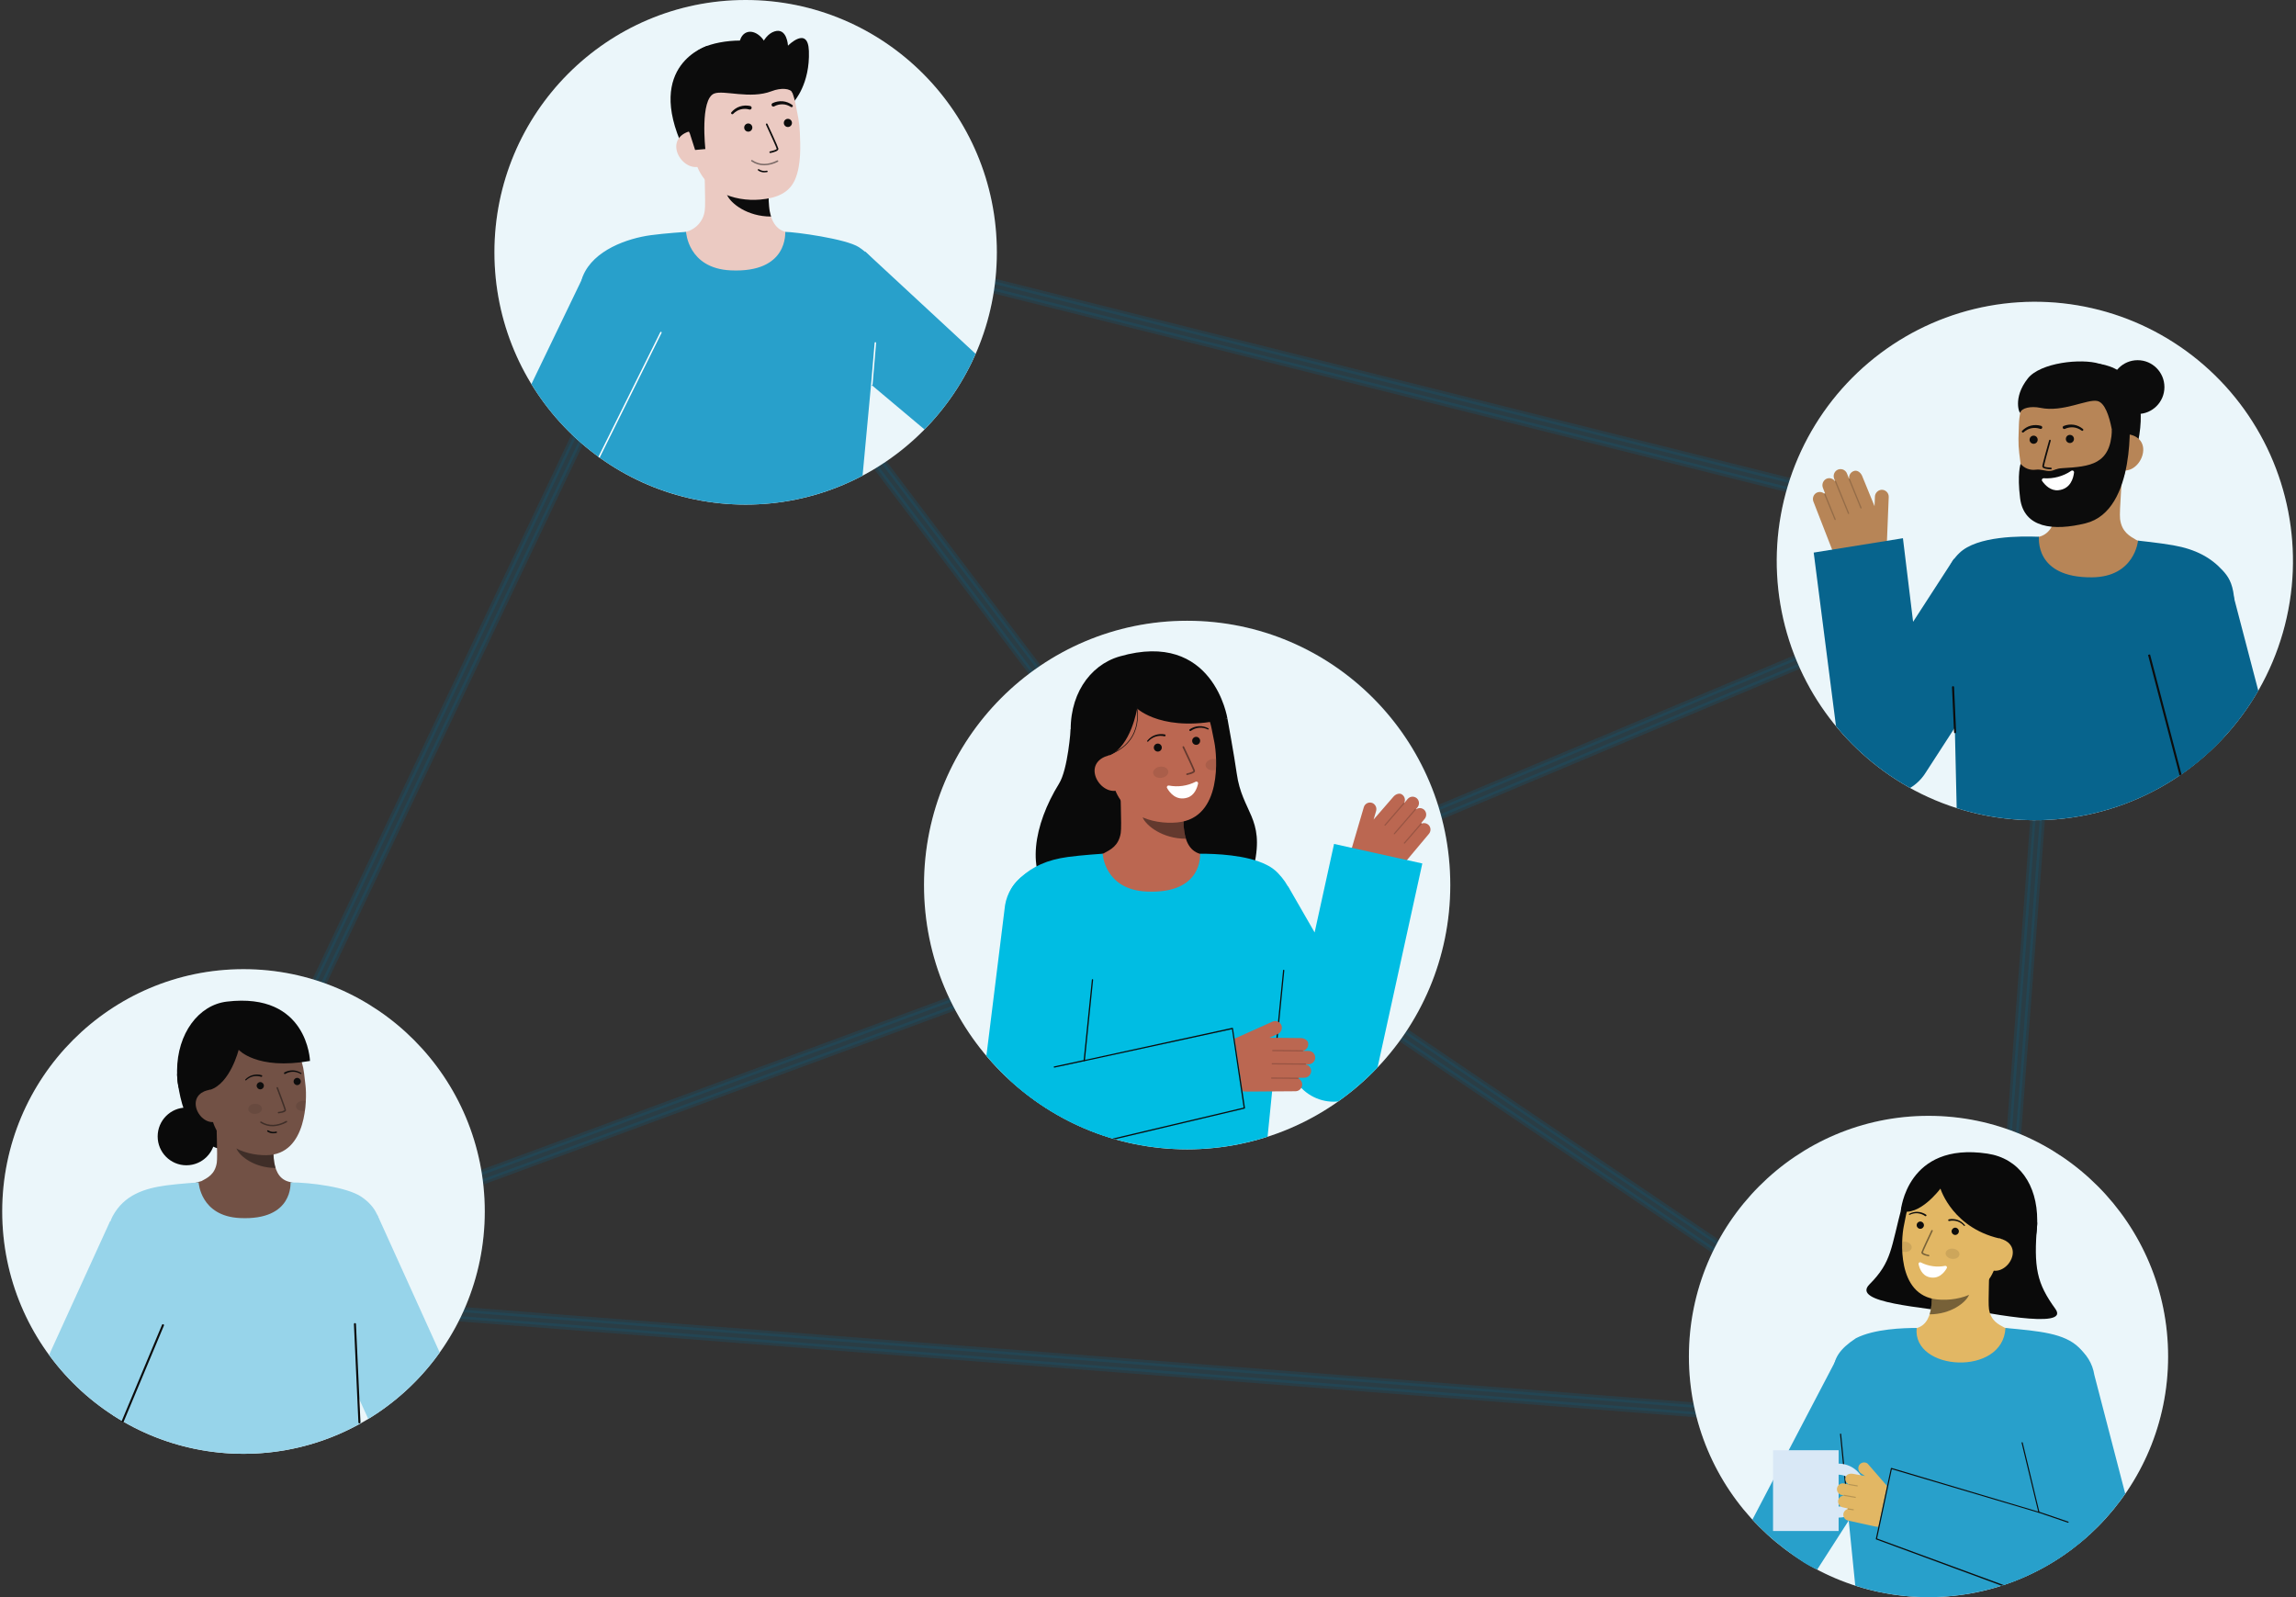 <svg width="437" height="304" viewBox="0 0 437 304" fill="none" xmlns="http://www.w3.org/2000/svg">
<rect x="0" y="0" width="437" height="304" fill="#333333" stroke="none"/>
<g clip-path="url(#clip0_433_3245)">
<path opacity="0.2" d="M132.954 41.271L388.851 105.381L231.373 171.557L132.954 41.271ZM375.696 271.575L36.847 245.304L230.96 173.644L375.696 271.575ZM34.457 244.283L130.892 41.502L229.645 172.227L34.457 244.283ZM130.625 38.848L130.228 38.747L130.051 39.118L31.662 246.011L31.349 246.668L32.075 246.725L378.918 273.617L379.309 273.647L379.808 273.686L379.846 273.187L392.555 105.236L392.58 104.906L392.612 104.485L392.203 104.383L130.935 38.927L130.934 38.926L130.625 38.848ZM390.667 106.554L378.215 271.126L232.945 172.832L390.667 106.554Z" fill="#07648D" stroke="#07648D"/>
<path d="M436.386 108.696C436.072 116.661 433.843 124.431 429.89 131.342C425.936 138.254 420.375 144.101 413.683 148.385C406.99 152.668 399.364 155.26 391.457 155.94C383.549 156.62 375.596 155.366 368.276 152.287C364.843 150.842 361.587 149.004 358.572 146.811C352.81 142.633 348.014 137.254 344.512 131.042V131.037C340.779 124.393 338.63 116.97 338.234 109.351C337.839 101.732 339.208 94.125 342.234 87.127C345.259 80.129 349.859 73.931 355.672 69.021C361.485 64.11 368.352 60.62 375.735 58.824C383.117 57.029 390.814 56.978 398.219 58.674C405.625 60.371 412.538 63.769 418.415 68.602C424.293 73.434 428.974 79.57 432.092 86.527C435.21 93.484 436.68 101.072 436.385 108.695L436.386 108.696Z" fill="white"/>
<path opacity="0.09" d="M436.386 108.696C436.072 116.661 433.843 124.431 429.89 131.342C425.936 138.254 420.375 144.101 413.683 148.385C406.99 152.668 399.364 155.26 391.457 155.94C383.549 156.62 375.596 155.366 368.276 152.287C364.843 150.842 361.587 149.004 358.572 146.811C352.81 142.633 348.014 137.254 344.512 131.042V131.037C340.779 124.393 338.63 116.97 338.234 109.351C337.839 101.732 339.208 94.125 342.234 87.127C345.259 80.129 349.859 73.931 355.672 69.021C361.485 64.11 368.352 60.62 375.735 58.824C383.117 57.029 390.814 56.978 398.219 58.674C405.625 60.371 412.538 63.769 418.415 68.602C424.293 73.434 428.974 79.57 432.092 86.527C435.21 93.484 436.68 101.072 436.385 108.695L436.386 108.696Z" fill="#28A0CB"/>
<path d="M398.911 69.205C398.911 69.205 410.656 69.349 406.607 85.606L405.504 85.66L403.265 85.77" fill="#0C0C0C"/>
<path d="M385.797 102.663C385.851 102.658 386.068 112.798 397.803 112.372C405.927 112.078 409.149 103.559 409.335 103.566C408.469 103.345 407.008 103.016 406.629 102.794C405.38 102.056 403.829 101.278 403.514 98.774C403.332 97.331 404.018 90.01 403.95 88.555L391.408 90.858C391.463 93.929 392.405 101.079 388.094 102.171C387.377 102.351 386.605 102.513 385.797 102.663Z" fill="#B78557"/>
<path d="M390.904 99.373C391.123 98.75 391.274 98.105 391.353 97.449C391.548 95.953 391.579 94.44 391.446 92.937C393.986 92.693 396.408 91.738 398.435 90.181C398.633 91.044 399.758 94.838 399.373 95.638C398.65 97.151 395.431 99.549 390.904 99.373Z" fill="#0C0C0C"/>
<path d="M393.751 97.581C398.667 97.228 404.598 94.221 404.804 87.529L404.991 81.493C405.197 74.802 401.863 69.269 395.593 69.075C389.321 68.878 384.466 74.158 384.26 80.848L384.178 83.521C384.166 84.44 384.216 85.358 384.327 86.269C384.606 88.68 385.038 92.346 386.619 94.849C388.11 97.212 390.61 97.806 393.751 97.581Z" fill="#B78557"/>
<path d="M404.352 89.557C406.258 89.616 407.866 87.616 407.925 85.702C407.985 83.788 406.472 82.684 404.566 82.624L403.544 83.876L402.713 89.506L404.352 89.557Z" fill="#B78557"/>
<path d="M384.583 88.29C384.927 88.7 385.368 89.017 385.866 89.212C386.363 89.407 386.901 89.475 387.431 89.407C388.565 89.264 389.317 89.731 390.263 89.638C391.058 89.559 391.195 89.19 392.551 89.11C397.784 88.799 401.711 88.467 401.966 81.871L405.296 78.9C405.296 78.9 406.784 97.178 396.942 99.608C390.893 101.1 385.221 100.555 384.491 94.849C383.899 90.213 384.583 88.29 384.583 88.29Z" fill="#0C0C0C"/>
<path d="M387.062 84.473C387.489 84.473 387.835 84.125 387.835 83.697C387.835 83.268 387.489 82.92 387.062 82.92C386.636 82.92 386.29 83.268 386.29 83.697C386.29 84.125 386.636 84.473 387.062 84.473Z" fill="#0C0C0C"/>
<path d="M393.967 84.328C394.394 84.328 394.74 83.981 394.74 83.552C394.74 83.123 394.394 82.776 393.967 82.776C393.54 82.776 393.194 83.123 393.194 83.552C393.194 83.981 393.54 84.328 393.967 84.328Z" fill="#0C0C0C"/>
<path d="M402.511 86.445C402.511 86.445 402.04 76.964 399.191 76.327C397.294 75.903 392.628 78.531 388.366 77.633C386.502 77.241 384.717 77.673 384.52 78.558C384.442 78.908 382.967 75.802 385.967 72.022C388.355 69.013 396.121 68.167 399.575 69.231C409.142 72.178 404.952 83.049 404.952 83.049L404.464 86.305L402.511 86.445Z" fill="#0C0C0C"/>
<path d="M406.859 78.8C409.675 78.8 411.957 76.508 411.957 73.68C411.957 70.852 409.675 68.559 406.859 68.559C404.043 68.559 401.76 70.852 401.76 73.68C401.76 76.508 404.043 78.8 406.859 78.8Z" fill="#0C0C0C"/>
<path d="M390.356 89.333H390.344C389.73 89.315 388.702 89.217 388.714 88.756C388.725 88.373 389.884 84.275 390.016 83.808C390.027 83.768 390.054 83.734 390.09 83.714C390.126 83.694 390.169 83.689 390.209 83.7C390.249 83.712 390.283 83.739 390.303 83.775C390.323 83.811 390.328 83.854 390.317 83.894C389.802 85.71 389.035 88.504 389.027 88.763C389.084 88.874 389.717 88.999 390.353 89.017C390.394 89.017 390.434 89.033 390.464 89.062C390.493 89.091 390.51 89.131 390.511 89.172C390.511 89.214 390.495 89.254 390.466 89.284C390.437 89.314 390.398 89.331 390.356 89.331V89.333Z" fill="#0C0C0C"/>
<path d="M388.486 81.059C387.852 80.871 387.178 80.857 386.537 81.02C386.221 81.098 385.919 81.223 385.64 81.391C385.364 81.556 385.11 81.756 384.884 81.985C384.844 82.02 384.821 82.07 384.818 82.122C384.815 82.175 384.833 82.227 384.868 82.266C384.903 82.306 384.953 82.33 385.005 82.332C385.058 82.335 385.11 82.317 385.149 82.282L385.161 82.272C385.372 82.081 385.606 81.917 385.857 81.784C386.105 81.653 386.371 81.559 386.647 81.507C387.191 81.4 387.753 81.44 388.277 81.621L388.296 81.629C388.333 81.643 388.373 81.65 388.413 81.649C388.452 81.648 388.491 81.639 388.527 81.623C388.563 81.606 388.596 81.583 388.623 81.554C388.65 81.524 388.671 81.49 388.685 81.453C388.698 81.415 388.704 81.376 388.703 81.336C388.701 81.296 388.691 81.257 388.674 81.221C388.657 81.185 388.633 81.153 388.604 81.126C388.574 81.1 388.54 81.079 388.502 81.066L388.486 81.059Z" fill="#0C0C0C"/>
<path d="M393.04 81.622C393.543 81.39 394.099 81.296 394.651 81.349C394.93 81.374 395.204 81.441 395.464 81.549C395.727 81.656 395.975 81.796 396.204 81.965L396.216 81.974C396.259 82.001 396.31 82.012 396.36 82.003C396.41 81.994 396.455 81.966 396.485 81.925C396.515 81.883 396.528 81.832 396.522 81.782C396.515 81.731 396.49 81.685 396.451 81.653C396.203 81.447 395.931 81.273 395.64 81.136C395.347 80.996 395.034 80.9 394.712 80.853C394.057 80.754 393.388 80.834 392.775 81.084C392.703 81.115 392.646 81.174 392.617 81.247C392.587 81.32 392.588 81.402 392.618 81.474C392.648 81.547 392.705 81.605 392.778 81.636C392.85 81.666 392.931 81.667 393.004 81.638L393.019 81.632L393.04 81.622Z" fill="#0C0C0C"/>
<path d="M424.35 127.983C423.913 131.298 423.486 135.851 423.105 140.56C421.616 142.151 420.024 143.642 418.34 145.022C417.269 145.896 416.164 146.727 415.024 147.514C408.862 151.739 401.824 154.502 394.442 155.593C387.061 156.684 379.529 156.076 372.416 153.814C372.319 149.441 372.187 143.542 372.056 138.138C371.905 131.904 371.753 126.322 371.671 124.488C371.334 117.209 369.413 112.353 370.866 108.382C371.3 107.206 371.998 106.147 372.906 105.287C376.289 101.96 384.693 102.036 388.064 102.168C388.123 102.17 387.082 109.984 398.172 109.89C406.324 109.823 406.935 102.903 406.935 102.903C406.935 102.903 410.952 103.323 413.62 103.788C417.984 104.556 420.82 106.163 423.028 108.564C425.088 110.802 426.303 113.179 424.35 127.983Z" fill="#07648D"/>
<path d="M359.147 102.938L359.483 94.6C359.49 94.417 359.46 94.234 359.393 94.063C359.327 93.892 359.225 93.737 359.096 93.608C358.966 93.479 358.811 93.378 358.64 93.312C358.47 93.247 358.287 93.217 358.105 93.226C357.769 93.254 357.455 93.405 357.223 93.652C356.992 93.898 356.861 94.223 356.854 94.561L356.782 96.349L354.438 90.624C354.188 89.982 353.474 89.356 352.776 89.684C352.499 89.793 352.267 89.993 352.118 90.251C351.969 90.509 351.912 90.81 351.955 91.106C351.948 91.106 351.942 91.108 351.935 91.11C351.931 91.112 351.927 91.115 351.923 91.119L351.538 90.13C351.467 89.947 351.356 89.782 351.213 89.647C351.07 89.513 350.899 89.412 350.713 89.352C350.526 89.293 350.329 89.275 350.135 89.302C349.941 89.329 349.755 89.398 349.591 89.506C349.337 89.681 349.15 89.938 349.062 90.235C348.974 90.532 348.99 90.85 349.107 91.137L349.271 91.557C349.261 91.568 349.253 91.58 349.247 91.593C349.071 91.335 348.809 91.148 348.508 91.066C348.207 90.983 347.887 91.011 347.605 91.144C347.301 91.299 347.065 91.564 346.946 91.885C346.827 92.207 346.833 92.561 346.963 92.878L347.37 93.924C347.354 93.913 347.335 93.906 347.316 93.904C347.297 93.902 347.278 93.904 347.26 93.911C347.239 93.92 347.221 93.936 347.208 93.955C346.987 93.769 346.712 93.66 346.424 93.646C346.136 93.632 345.851 93.714 345.614 93.878C345.368 94.056 345.189 94.312 345.107 94.605C345.024 94.898 345.042 95.21 345.157 95.491L348.588 104.309C349.068 105.543 349.904 106.604 350.989 107.358C352.073 108.111 353.357 108.522 354.676 108.538C355.813 108.551 356.91 108.119 357.735 107.333C358.56 106.547 359.047 105.469 359.093 104.327L359.147 102.938Z" fill="#B78557"/>
<g opacity="0.2">
<path d="M354.246 96.785C354.217 96.797 354.184 96.796 354.155 96.784C354.125 96.771 354.102 96.747 354.09 96.718L351.869 91.269C351.861 91.254 351.858 91.238 351.857 91.221C351.856 91.205 351.859 91.188 351.865 91.173C351.871 91.157 351.88 91.143 351.892 91.131C351.903 91.12 351.917 91.11 351.933 91.104C351.948 91.098 351.964 91.095 351.981 91.095C351.997 91.095 352.013 91.099 352.028 91.106C352.043 91.112 352.057 91.122 352.068 91.135C352.079 91.147 352.088 91.161 352.093 91.177L354.315 96.625C354.321 96.64 354.324 96.656 354.324 96.672C354.324 96.688 354.321 96.704 354.315 96.719C354.308 96.734 354.299 96.747 354.288 96.758C354.277 96.769 354.263 96.778 354.248 96.784L354.246 96.785Z" fill="#0C0C0C"/>
</g>
<g opacity="0.2">
<path d="M351.881 97.836C351.851 97.847 351.818 97.847 351.789 97.834C351.76 97.821 351.737 97.798 351.725 97.768L349.245 91.687C349.234 91.657 349.234 91.624 349.247 91.595C349.259 91.566 349.283 91.542 349.312 91.53C349.342 91.519 349.374 91.52 349.403 91.533C349.432 91.545 349.455 91.568 349.468 91.596L351.947 97.677C351.96 97.707 351.959 97.741 351.947 97.77C351.935 97.8 351.911 97.824 351.881 97.836V97.836Z" fill="#0C0C0C"/>
</g>
<g opacity="0.2">
<path d="M349.326 98.988C349.296 99 349.263 98.999 349.234 98.987C349.204 98.974 349.181 98.95 349.169 98.92L347.192 94.07C347.179 94.04 347.18 94.007 347.192 93.977C347.204 93.947 347.228 93.924 347.258 93.911C347.288 93.899 347.321 93.899 347.351 93.912C347.38 93.924 347.404 93.948 347.416 93.978L349.395 98.827C349.407 98.857 349.407 98.89 349.394 98.92C349.382 98.95 349.358 98.974 349.328 98.986L349.326 98.988Z" fill="#0C0C0C"/>
</g>
<path d="M386.626 116.01L366.423 147.207C365.688 148.341 364.704 149.291 363.547 149.983C361.825 149.03 360.163 147.97 358.572 146.811C355.178 144.352 352.112 141.467 349.448 138.227L345.204 105.181L362.187 102.448L364.123 118.355L371.882 106.374L386.626 116.01Z" fill="#07648D"/>
<path d="M388.995 91.035C390.848 91.159 392.689 90.658 394.227 89.613C394.281 89.577 394.343 89.557 394.408 89.556C394.472 89.554 394.535 89.571 394.59 89.604C394.645 89.637 394.69 89.686 394.719 89.743C394.748 89.801 394.759 89.866 394.753 89.93C394.629 91.029 394.088 93.052 391.792 93.309C390.309 93.475 389.234 92.332 388.693 91.571C388.655 91.518 388.634 91.456 388.63 91.391C388.627 91.327 388.642 91.263 388.674 91.206C388.705 91.15 388.752 91.104 388.809 91.074C388.866 91.043 388.93 91.03 388.995 91.035Z" fill="white"/>
<path d="M429.828 131.489C426.842 136.659 422.95 141.244 418.34 145.022C417.269 145.896 416.164 146.727 415.024 147.514L407.133 117.363L424.904 112.668L429.828 131.489Z" fill="#07648D"/>
<path d="M415.197 147.396C415.14 147.433 415.079 147.475 415.024 147.514C414.968 147.553 414.911 147.592 414.855 147.629L408.841 124.66L409.221 124.56L415.197 147.396Z" fill="#0C0C0C"/>
<path d="M372.103 139.558C372.054 139.556 372.008 139.536 371.973 139.501C371.939 139.466 371.918 139.42 371.916 139.371L371.528 130.811C371.526 130.759 371.544 130.708 371.579 130.67C371.614 130.631 371.663 130.608 371.715 130.606C371.767 130.604 371.817 130.622 371.855 130.657C371.894 130.692 371.917 130.741 371.919 130.793L372.306 139.353C372.309 139.405 372.29 139.456 372.256 139.494C372.221 139.533 372.172 139.555 372.12 139.558H372.103Z" fill="#0C0C0C"/>
<path d="M225.951 218.764C253.611 218.764 276.033 196.243 276.033 168.461C276.033 140.68 253.611 118.158 225.951 118.158C198.291 118.158 175.869 140.68 175.869 168.461C175.869 196.243 198.291 218.764 225.951 218.764Z" fill="white"/>
<path opacity="0.09" d="M276.034 168.46C276.034 178.409 273.096 188.134 267.593 196.406C262.09 204.678 254.269 211.126 245.117 214.933C235.966 218.74 225.897 219.736 216.182 217.795C206.467 215.854 197.543 211.064 190.539 204.029C183.535 196.994 178.765 188.031 176.833 178.273C174.901 168.516 175.892 158.402 179.683 149.21C183.473 140.019 189.892 132.163 198.128 126.635C206.364 121.108 216.047 118.158 225.952 118.158C232.536 118.134 239.059 119.418 245.146 121.937C251.233 124.456 256.764 128.161 261.419 132.837C266.075 137.512 269.763 143.067 272.271 149.181C274.779 155.295 276.058 161.847 276.034 168.46Z" fill="#28A0CB"/>
<path d="M203.782 138.791C203.782 138.791 203.279 146.385 201.577 149.14C196.681 157.072 195.262 165.994 200.166 170.657C205.069 175.319 236.347 175.383 238.716 164.661C240.71 155.634 236.43 154.664 235.389 147.217C234.917 143.848 233.621 136.783 233.621 136.783" fill="#0A0A0A"/>
<path d="M230.62 163.088C230.566 163.081 229.968 173.066 218.418 172.197C210.423 171.596 207.573 163.075 207.389 163.075C208.251 162.892 209.703 162.624 210.087 162.419C211.345 161.739 212.903 161.032 213.309 158.576C213.544 157.163 213.146 149.92 213.27 148.488L225.542 151.24C225.371 154.263 224.171 161.275 228.377 162.516C229.075 162.72 229.829 162.909 230.62 163.088Z" fill="#BB6751"/>
<path opacity="0.5" d="M225.712 159.65C225.52 159.027 225.396 158.386 225.343 157.736C225.208 156.254 225.235 154.762 225.423 153.286C222.929 152.949 220.579 151.915 218.64 150.302C218.413 151.148 217.159 154.841 217.507 155.645C218.164 157.163 221.244 159.65 225.712 159.65Z" fill="#0C0C0C"/>
<path d="M224.125 156.539C219.287 157.01 213.026 155.065 211.729 148.593L210.559 142.753C209.262 136.281 211.595 130.351 217.662 129.124C223.729 127.898 229.315 132.226 230.612 138.7L231.13 141.285C231.628 143.768 232.758 155.7 224.125 156.539Z" fill="#BB6751"/>
<path opacity="0.1" d="M221.049 148.059C221.845 147.964 222.434 147.411 222.365 146.824C222.295 146.237 221.593 145.839 220.797 145.935C220.001 146.03 219.412 146.583 219.481 147.17C219.551 147.756 220.253 148.155 221.049 148.059Z" fill="#0C0C0C"/>
<path opacity="0.1" d="M229.463 145.712C229.535 146.298 230.237 146.694 231.033 146.601C231.171 146.585 231.306 146.554 231.438 146.51C231.474 145.811 231.477 145.139 231.456 144.517C231.235 144.461 231.006 144.448 230.78 144.478C229.983 144.571 229.395 145.124 229.463 145.712Z" fill="#0C0C0C"/>
<path opacity="0.5" d="M225.945 147.523H225.957C226.203 147.471 226.445 147.405 226.684 147.327C227.04 147.209 227.505 147.011 227.441 146.687C227.368 146.318 225.565 142.543 225.359 142.113C225.34 142.078 225.308 142.052 225.27 142.039C225.232 142.027 225.19 142.03 225.154 142.047C225.118 142.065 225.09 142.095 225.076 142.133C225.062 142.17 225.062 142.212 225.078 142.249C225.847 143.859 227.085 146.501 227.135 146.749C227.096 146.864 226.505 147.091 225.895 147.214C225.856 147.223 225.822 147.247 225.8 147.28C225.778 147.313 225.769 147.353 225.776 147.393C225.782 147.432 225.803 147.467 225.835 147.492C225.866 147.516 225.906 147.528 225.945 147.524V147.523Z" fill="#0C0C0C"/>
<path d="M205.718 144.85L211.158 143.782C215.266 142.055 216.432 134.865 216.432 134.865C216.432 134.865 221.502 139.715 233.621 136.782C233.621 136.782 230.988 119.79 213.095 124.948C207.325 126.611 203.238 132.518 203.846 140.342C204.271 145.826 205.718 144.85 205.718 144.85Z" fill="#0A0A0A"/>
<path d="M212.501 150.489C210.657 150.861 208.766 149.182 208.396 147.33C208.027 145.478 209.315 144.155 211.159 143.782L212.358 144.831L214.088 150.168L212.501 150.489Z" fill="#BB6751"/>
<path d="M226.667 139.102C227.128 138.774 227.667 138.575 228.23 138.525C228.513 138.498 228.798 138.514 229.076 138.572C229.356 138.629 229.628 138.722 229.886 138.847L229.894 138.85C229.922 138.862 229.954 138.862 229.983 138.851C230.011 138.84 230.034 138.818 230.047 138.79C230.06 138.762 230.062 138.731 230.053 138.701C230.043 138.672 230.023 138.648 229.996 138.633C229.723 138.489 229.433 138.379 229.133 138.307C228.831 138.233 228.52 138.206 228.209 138.225C227.581 138.26 226.974 138.463 226.45 138.814C226.43 138.827 226.412 138.844 226.399 138.864C226.385 138.884 226.375 138.906 226.371 138.93C226.366 138.953 226.366 138.978 226.37 139.001C226.375 139.025 226.385 139.048 226.398 139.067C226.412 139.087 226.429 139.104 226.449 139.118C226.47 139.131 226.492 139.139 226.516 139.144C226.54 139.148 226.564 139.147 226.587 139.141C226.611 139.136 226.633 139.126 226.652 139.111L226.656 139.109L226.667 139.102Z" fill="#0C0C0C"/>
<path d="M221.698 139.792C221.081 139.669 220.441 139.714 219.847 139.923C219.554 140.025 219.277 140.171 219.026 140.355C218.777 140.537 218.551 140.75 218.354 140.988C218.334 141.012 218.323 141.043 218.325 141.074C218.327 141.105 218.341 141.134 218.364 141.155C218.387 141.176 218.417 141.187 218.448 141.186C218.479 141.185 218.509 141.172 218.53 141.15L218.536 141.143C218.726 140.928 218.942 140.738 219.18 140.578C219.414 140.417 219.671 140.292 219.943 140.209C220.482 140.039 221.056 140.016 221.608 140.141L221.621 140.144C221.644 140.15 221.668 140.152 221.692 140.148C221.716 140.145 221.738 140.137 221.759 140.125C221.78 140.113 221.797 140.096 221.812 140.077C221.826 140.058 221.836 140.036 221.842 140.012C221.847 139.989 221.848 139.965 221.844 139.941C221.841 139.917 221.832 139.895 221.819 139.874C221.807 139.854 221.79 139.836 221.771 139.823C221.751 139.809 221.729 139.799 221.706 139.794L221.698 139.792Z" fill="#0C0C0C"/>
<path d="M211.161 143.693C214.817 142.326 216.03 139.79 216.405 137.903C216.646 136.644 216.624 135.348 216.338 134.099L216.225 134.13C216.506 135.364 216.528 136.642 216.288 137.884C215.92 139.74 214.725 142.236 211.12 143.582L211.161 143.693Z" fill="#0C0C0C"/>
<path d="M257.388 161.099L259.577 153.639C259.625 153.475 259.706 153.323 259.816 153.193C259.926 153.062 260.062 152.956 260.215 152.881C260.367 152.806 260.534 152.764 260.704 152.757C260.874 152.75 261.044 152.779 261.202 152.842C261.49 152.967 261.723 153.195 261.853 153.482C261.984 153.769 262.004 154.094 261.909 154.395L261.44 155.995L265.213 151.645C265.625 151.154 266.442 150.816 266.96 151.315C267.171 151.495 267.317 151.74 267.371 152.013C267.426 152.286 267.387 152.569 267.261 152.816C267.267 152.819 267.272 152.822 267.277 152.826C267.28 152.83 267.283 152.834 267.285 152.838L267.919 152.08C268.037 151.94 268.184 151.828 268.35 151.752C268.516 151.677 268.697 151.639 268.879 151.642C269.062 151.646 269.241 151.69 269.404 151.771C269.568 151.853 269.711 151.971 269.823 152.115C269.996 152.346 270.084 152.629 270.073 152.917C270.063 153.206 269.954 153.482 269.765 153.699L269.495 154.021C269.501 154.034 269.505 154.047 269.505 154.061C269.738 153.886 270.025 153.799 270.315 153.817C270.605 153.835 270.879 153.956 271.089 154.159C271.312 154.387 271.441 154.691 271.45 155.01C271.459 155.33 271.348 155.641 271.139 155.882L270.469 156.682C270.486 156.677 270.505 156.677 270.522 156.681C270.54 156.684 270.556 156.692 270.57 156.704C270.586 156.719 270.597 156.738 270.603 156.759C270.853 156.661 271.129 156.648 271.387 156.723C271.645 156.798 271.872 156.956 272.032 157.173C272.196 157.404 272.277 157.683 272.263 157.966C272.249 158.25 272.14 158.52 271.954 158.733L266.3 165.486C265.509 166.431 264.455 167.116 263.273 167.455C262.092 167.794 260.836 167.771 259.668 167.389C258.66 167.059 257.821 166.348 257.327 165.406C256.833 164.465 256.725 163.367 257.024 162.346L257.388 161.099Z" fill="#BB6751"/>
<g opacity="0.2">
<path d="M263.545 157.142C263.568 157.161 263.597 157.17 263.626 157.167C263.655 157.165 263.682 157.151 263.702 157.129L267.285 152.988C267.304 152.965 267.314 152.936 267.312 152.906C267.31 152.876 267.296 152.848 267.273 152.828C267.251 152.808 267.221 152.798 267.191 152.8C267.161 152.803 267.134 152.817 267.114 152.839L263.531 156.98C263.521 156.991 263.514 157.004 263.509 157.019C263.504 157.033 263.502 157.048 263.503 157.062C263.505 157.077 263.508 157.092 263.515 157.105C263.522 157.119 263.531 157.13 263.542 157.14L263.545 157.142Z" fill="#0C0C0C"/>
</g>
<g opacity="0.2">
<path d="M265.32 158.78C265.343 158.798 265.372 158.807 265.401 158.805C265.43 158.802 265.457 158.789 265.477 158.767L269.475 154.145C269.485 154.134 269.492 154.121 269.497 154.107C269.502 154.093 269.504 154.078 269.503 154.063C269.502 154.048 269.498 154.033 269.491 154.02C269.484 154.007 269.475 153.995 269.464 153.985C269.441 153.966 269.411 153.957 269.382 153.959C269.352 153.961 269.325 153.975 269.304 153.996L265.308 158.618C265.299 158.629 265.291 158.642 265.287 158.656C265.282 158.67 265.28 158.685 265.281 158.7C265.282 158.715 265.286 158.73 265.293 158.743C265.299 158.756 265.309 158.768 265.32 158.778L265.32 158.78Z" fill="#0C0C0C"/>
</g>
<g opacity="0.2">
<path d="M267.232 160.564C267.255 160.583 267.284 160.592 267.313 160.59C267.342 160.587 267.369 160.574 267.388 160.551L270.578 156.865C270.596 156.842 270.604 156.813 270.602 156.784C270.599 156.755 270.585 156.729 270.563 156.71C270.541 156.69 270.513 156.681 270.484 156.682C270.455 156.683 270.428 156.695 270.408 156.716L267.218 160.403C267.208 160.414 267.2 160.427 267.196 160.441C267.191 160.455 267.189 160.47 267.19 160.485C267.191 160.5 267.195 160.514 267.202 160.528C267.209 160.541 267.218 160.553 267.229 160.563L267.232 160.564Z" fill="#0C0C0C"/>
</g>
<path d="M270.711 164.356L262.247 202.921C262.228 203.007 262.208 203.097 262.185 203.184C260.284 205.181 258.225 207.021 256.028 208.684C255.586 209.014 255.144 209.34 254.691 209.654C254.41 209.686 254.129 209.701 253.846 209.701C252.338 209.701 250.856 209.302 249.55 208.545C248.243 207.787 247.158 206.698 246.403 205.386L230.274 177.354L245.168 168.713L250.215 177.484L253.913 160.636L270.711 164.356Z" fill="#00BDE3"/>
<path d="M244.664 181.938C244.613 182.55 244.511 183.642 244.371 185.079C243.667 192.425 242.021 208.798 241.259 216.364C231.629 219.457 221.295 219.562 211.604 216.667H211.6C204.444 214.515 197.858 210.78 192.328 205.736C192.359 198.971 192.262 191.361 191.808 186.469C190.452 171.851 191.734 169.562 193.841 167.446C194.013 167.273 194.193 167.104 194.372 166.939C196.55 164.953 199.282 163.657 203.266 163.115C205.901 162.758 209.865 162.499 209.865 162.499C209.865 162.499 210.201 169.322 218.203 169.699C229.098 170.214 228.371 162.499 228.425 162.499C231.166 162.499 237.264 162.671 241.11 164.638C241.114 164.638 241.114 164.638 241.118 164.642C241.893 165.021 242.598 165.53 243.202 166.146C247.608 170.834 245.434 172.839 244.664 181.938Z" fill="#00BDE3"/>
<path d="M227.567 148.799C225.995 149.601 224.201 149.855 222.469 149.52C222.41 149.509 222.348 149.515 222.291 149.538C222.234 149.56 222.185 149.599 222.149 149.648C222.114 149.698 222.093 149.757 222.089 149.818C222.085 149.879 222.099 149.94 222.129 149.994C222.646 150.908 223.87 152.47 225.971 151.833C227.327 151.422 227.84 150.021 228.03 149.153C228.043 149.093 228.039 149.031 228.018 148.973C227.997 148.915 227.96 148.865 227.911 148.828C227.862 148.79 227.804 148.768 227.743 148.763C227.682 148.758 227.621 148.77 227.567 148.799Z" fill="white"/>
<path d="M227.666 141.776C228.085 141.776 228.425 141.434 228.425 141.013C228.425 140.592 228.085 140.25 227.666 140.25C227.246 140.25 226.906 140.592 226.906 141.013C226.906 141.434 227.246 141.776 227.666 141.776Z" fill="#0C0C0C"/>
<path d="M220.366 143.059C220.785 143.059 221.125 142.718 221.125 142.297C221.125 141.875 220.785 141.534 220.366 141.534C219.946 141.534 219.606 141.875 219.606 142.297C219.606 142.718 219.946 143.059 220.366 143.059Z" fill="#0C0C0C"/>
<path d="M242.984 198.407C242.979 198.408 242.974 198.408 242.969 198.407C242.938 198.403 242.91 198.387 242.892 198.362C242.873 198.337 242.865 198.305 242.869 198.275L244.212 184.686C244.214 184.67 244.219 184.655 244.226 184.642C244.234 184.628 244.244 184.616 244.257 184.607C244.269 184.598 244.283 184.591 244.298 184.587C244.313 184.583 244.329 184.583 244.344 184.585C244.375 184.59 244.403 184.606 244.422 184.631C244.44 184.656 244.449 184.687 244.444 184.718L243.102 198.307C243.097 198.335 243.083 198.361 243.062 198.379C243.04 198.398 243.012 198.408 242.984 198.407Z" fill="#0C0C0C"/>
<path d="M234.856 197.753L242.196 194.46C242.357 194.388 242.531 194.351 242.708 194.35C242.884 194.35 243.059 194.386 243.22 194.456C243.382 194.527 243.527 194.631 243.647 194.761C243.767 194.891 243.858 195.045 243.916 195.212C244.012 195.525 243.99 195.863 243.852 196.16C243.715 196.457 243.473 196.692 243.173 196.82L241.599 197.527L247.563 197.589C248.228 197.584 249.043 198.004 248.999 198.752C249.001 199.04 248.905 199.321 248.728 199.548C248.55 199.776 248.302 199.936 248.022 200.002C248.024 200.009 248.024 200.015 248.025 200.021C248.024 200.026 248.023 200.031 248.022 200.036L249.045 200.029C249.234 200.028 249.421 200.069 249.592 200.149C249.764 200.23 249.915 200.348 250.035 200.494C250.156 200.641 250.242 200.813 250.288 200.997C250.334 201.181 250.338 201.374 250.301 201.56C250.235 201.852 250.072 202.113 249.838 202.299C249.604 202.485 249.313 202.584 249.015 202.581L248.58 202.584C248.574 202.597 248.566 202.608 248.557 202.618C248.851 202.685 249.112 202.854 249.294 203.096C249.476 203.339 249.565 203.638 249.548 203.94C249.518 204.271 249.366 204.578 249.121 204.801C248.876 205.023 248.557 205.145 248.226 205.142L247.145 205.149C247.161 205.16 247.173 205.174 247.182 205.191C247.191 205.207 247.196 205.226 247.196 205.245C247.195 205.267 247.188 205.288 247.175 205.307C247.421 205.439 247.617 205.649 247.733 205.905C247.849 206.16 247.878 206.447 247.815 206.72C247.744 207.006 247.579 207.259 247.347 207.439C247.115 207.618 246.829 207.714 246.536 207.711L237.417 207.776C236.141 207.785 234.891 207.411 233.828 206.702C232.765 205.994 231.937 204.982 231.451 203.798C231.03 202.776 231.024 201.631 231.431 200.604C231.839 199.578 232.629 198.751 233.633 198.301L234.856 197.753Z" fill="#BB6751"/>
<g opacity="0.2">
<path d="M242.119 199.97C242.119 200.002 242.131 200.031 242.153 200.054C242.175 200.076 242.205 200.088 242.236 200.088L247.907 200.139C247.938 200.14 247.968 200.128 247.991 200.106C248.013 200.084 248.025 200.054 248.026 200.023C248.026 199.991 248.014 199.961 247.992 199.939C247.97 199.917 247.94 199.904 247.909 199.904L242.237 199.852C242.206 199.852 242.176 199.865 242.154 199.887C242.132 199.909 242.12 199.939 242.12 199.97H242.119Z" fill="#0C0C0C"/>
</g>
<g opacity="0.2">
<path d="M242.027 202.483C242.027 202.514 242.04 202.544 242.062 202.566C242.084 202.589 242.113 202.601 242.145 202.601L248.473 202.658C248.505 202.658 248.534 202.646 248.556 202.624C248.578 202.602 248.591 202.572 248.591 202.541C248.59 202.51 248.577 202.48 248.555 202.458C248.534 202.436 248.504 202.424 248.473 202.423L242.144 202.365C242.113 202.365 242.083 202.378 242.061 202.4C242.039 202.422 242.027 202.452 242.027 202.483H242.027Z" fill="#0C0C0C"/>
</g>
<g opacity="0.2">
<path d="M241.912 205.201C241.912 205.233 241.925 205.263 241.947 205.285C241.969 205.307 241.999 205.319 242.03 205.319L247.078 205.365C247.109 205.365 247.139 205.353 247.161 205.331C247.183 205.309 247.196 205.279 247.196 205.247C247.196 205.216 247.183 205.186 247.161 205.164C247.139 205.142 247.109 205.13 247.078 205.13L242.03 205.084C241.999 205.084 241.969 205.096 241.947 205.118C241.925 205.141 241.912 205.171 241.912 205.202V205.201Z" fill="#0C0C0C"/>
</g>
<path d="M236.959 210.879L211.604 216.667H211.6C204.444 214.515 197.858 210.78 192.328 205.736C191.734 205.194 191.153 204.639 190.584 204.071C189.594 203.078 188.647 202.045 187.742 200.973L191.292 172.295C191.679 169.983 192.965 167.92 194.866 166.561C196.768 165.201 199.129 164.656 201.43 165.045C203.732 165.434 205.786 166.725 207.139 168.635C208.493 170.544 209.036 172.916 208.649 175.228L206.405 202.155L234.676 195.727L236.959 210.879Z" fill="#00BDE3"/>
<path d="M200.686 203.213C200.671 203.214 200.655 203.212 200.64 203.207C200.626 203.202 200.612 203.195 200.6 203.184C200.589 203.174 200.579 203.162 200.572 203.148C200.565 203.134 200.561 203.119 200.56 203.104C200.559 203.088 200.561 203.073 200.565 203.058C200.57 203.043 200.578 203.03 200.588 203.018C200.598 203.006 200.61 202.996 200.624 202.989C200.638 202.982 200.653 202.978 200.668 202.977L206.337 201.76C206.352 201.758 206.367 201.758 206.382 201.762C206.397 201.766 206.412 201.772 206.424 201.782C206.436 201.791 206.447 201.802 206.455 201.816C206.463 201.829 206.468 201.844 206.47 201.859C206.473 201.874 206.472 201.89 206.468 201.905C206.464 201.92 206.458 201.934 206.449 201.946C206.439 201.959 206.428 201.969 206.415 201.977C206.401 201.985 206.387 201.991 206.371 201.993L200.701 203.21C200.696 203.211 200.691 203.212 200.686 203.213Z" fill="#0C0C0C"/>
<path d="M236.959 210.879C236.965 210.909 236.96 210.941 236.944 210.967C236.928 210.994 236.902 211.013 236.873 211.021L212.241 216.851C212.085 216.808 211.932 216.765 211.78 216.717L236.701 210.824L234.48 195.904L206.377 201.994C206.359 201.997 206.341 201.995 206.323 201.99C206.305 201.985 206.289 201.975 206.276 201.963C206.264 201.948 206.255 201.932 206.25 201.915C206.245 201.897 206.243 201.879 206.245 201.86L207.82 186.473C207.823 186.458 207.828 186.443 207.837 186.43C207.845 186.417 207.856 186.406 207.869 186.397C207.882 186.388 207.896 186.382 207.911 186.379C207.926 186.376 207.942 186.376 207.957 186.378C207.987 186.383 208.015 186.4 208.033 186.425C208.051 186.45 208.059 186.482 208.054 186.512L206.503 201.743L234.531 195.641C234.546 195.637 234.562 195.636 234.578 195.639C234.594 195.641 234.608 195.648 234.621 195.657C234.635 195.664 234.646 195.674 234.656 195.686C234.665 195.698 234.672 195.712 234.676 195.727L236.959 210.879Z" fill="#0C0C0C"/>
<path d="M46.346 276.722C71.708 276.722 92.268 256.071 92.268 230.597C92.268 205.123 71.708 184.473 46.346 184.473C20.984 184.473 0.423 205.123 0.423 230.597C0.423 256.071 20.984 276.722 46.346 276.722Z" fill="white"/>
<path opacity="0.09" d="M46.346 276.722C71.708 276.722 92.268 256.071 92.268 230.597C92.268 205.123 71.708 184.473 46.346 184.473C20.984 184.473 0.423 205.123 0.423 230.597C0.423 256.071 20.984 276.722 46.346 276.722Z" fill="#28A0CB"/>
<path d="M33.699 204.435C33.699 204.435 34.197 218.327 43.428 218.966L44.992 200.647L33.699 204.435Z" fill="#0A0A0A"/>
<path d="M35.477 221.803C38.498 221.803 40.946 219.344 40.946 216.31C40.946 213.277 38.498 210.817 35.477 210.817C32.457 210.817 30.008 213.277 30.008 216.31C30.008 219.344 32.457 221.803 35.477 221.803Z" fill="#0A0A0A"/>
<path d="M56.876 225.413C56.827 225.407 56.286 234.415 45.868 233.629C38.655 233.088 36.083 225.402 35.919 225.402C36.743 225.264 37.556 225.066 38.351 224.809C39.487 224.196 40.892 223.558 41.258 221.343C41.469 220.066 41.111 213.534 41.221 212.242L52.293 214.725C52.136 217.453 51.055 223.778 54.85 224.897C55.481 225.082 56.161 225.253 56.876 225.413Z" fill="#725145"/>
<path opacity="0.5" d="M52.448 222.311C52.274 221.75 52.163 221.17 52.115 220.584C51.993 219.247 52.017 217.901 52.187 216.57C49.937 216.265 47.817 215.332 46.068 213.877C45.862 214.64 44.732 217.972 45.045 218.696C45.637 220.069 48.417 222.311 52.448 222.311Z" fill="#0C0C0C"/>
<path d="M50.713 219.885C46.328 219.941 40.846 217.718 40.167 211.802L39.554 206.462C38.874 200.546 41.417 195.39 46.964 194.749C52.51 194.106 57.206 198.422 57.885 204.338L58.157 206.702C58.417 208.973 58.537 219.785 50.713 219.885Z" fill="#725145"/>
<path d="M56.567 206.543C56.947 206.543 57.255 206.234 57.255 205.852C57.255 205.471 56.947 205.162 56.567 205.162C56.188 205.162 55.88 205.471 55.88 205.852C55.88 206.234 56.188 206.543 56.567 206.543Z" fill="#0C0C0C"/>
<path d="M49.539 207.35C49.919 207.35 50.227 207.041 50.227 206.66C50.227 206.278 49.919 205.969 49.539 205.969C49.159 205.969 48.851 206.278 48.851 206.66C48.851 207.041 49.159 207.35 49.539 207.35Z" fill="#0C0C0C"/>
<path opacity="0.5" d="M53.027 211.918H53.038C53.262 211.89 53.485 211.85 53.706 211.798C54.035 211.717 54.469 211.576 54.435 211.28C54.396 210.943 53.059 207.412 52.907 207.011C52.9 206.993 52.89 206.978 52.877 206.964C52.865 206.951 52.849 206.94 52.833 206.932C52.816 206.925 52.797 206.92 52.779 206.92C52.761 206.919 52.742 206.922 52.725 206.929C52.708 206.936 52.692 206.946 52.678 206.958C52.665 206.971 52.654 206.987 52.647 207.003C52.639 207.02 52.635 207.039 52.634 207.057C52.634 207.076 52.637 207.094 52.644 207.112C53.214 208.615 54.129 211.086 54.155 211.313C53.803 211.512 53.409 211.623 53.005 211.637C52.968 211.64 52.933 211.658 52.909 211.686C52.885 211.715 52.873 211.752 52.876 211.789C52.878 211.826 52.896 211.861 52.924 211.885C52.953 211.91 52.989 211.922 53.027 211.919V211.918Z" fill="#0C0C0C"/>
<path opacity="0.5" d="M52.035 214.38C52.936 214.328 53.812 214.065 54.593 213.611C54.624 213.592 54.646 213.562 54.655 213.526C54.664 213.491 54.66 213.454 54.642 213.422C54.624 213.39 54.596 213.366 54.561 213.355C54.526 213.344 54.489 213.347 54.457 213.363C52.77 214.3 51.157 214.355 49.793 213.52C49.765 213.503 49.737 213.486 49.708 213.472C49.674 213.458 49.636 213.459 49.603 213.473C49.569 213.486 49.542 213.513 49.528 213.546C49.513 213.579 49.511 213.617 49.524 213.651C49.536 213.686 49.561 213.714 49.593 213.73C49.604 213.736 49.622 213.747 49.646 213.762C50.364 214.202 51.195 214.418 52.035 214.38Z" fill="#0C0C0C"/>
<path d="M35.045 207.98L40.014 207.433C43.837 206.193 45.426 199.816 45.426 199.816C45.426 199.816 48.851 203.729 59.002 201.942C59.002 201.942 58.609 188.797 43.17 190.648C37.795 191.293 33.742 196.708 33.7 203.787C33.671 208.748 35.045 207.98 35.045 207.98Z" fill="#0A0A0A"/>
<path d="M40.719 213.565C39.033 213.761 37.459 212.107 37.264 210.414C37.07 208.721 38.329 207.63 40.014 207.434L41.013 208.468L42.168 213.397L40.719 213.565Z" fill="#725145"/>
<path d="M54.135 204.129C54.632 203.853 55.194 203.716 55.762 203.732C56.043 203.738 56.321 203.787 56.587 203.876C56.851 203.963 57.103 204.084 57.338 204.234C57.361 204.249 57.378 204.273 57.385 204.3C57.391 204.327 57.387 204.356 57.373 204.38C57.359 204.404 57.337 204.422 57.31 204.43C57.283 204.438 57.255 204.435 57.23 204.422L57.223 204.418C57.001 204.286 56.763 204.182 56.516 204.109C56.27 204.035 56.015 204 55.759 204.003C55.249 204.005 54.749 204.143 54.31 204.403L54.299 204.41C54.281 204.421 54.261 204.43 54.239 204.434C54.218 204.437 54.196 204.437 54.175 204.432C54.153 204.427 54.133 204.418 54.116 204.406C54.098 204.393 54.083 204.377 54.072 204.358C54.061 204.339 54.053 204.319 54.05 204.297C54.047 204.276 54.048 204.254 54.054 204.232C54.059 204.211 54.069 204.192 54.082 204.174C54.095 204.157 54.112 204.143 54.131 204.132L54.135 204.129Z" fill="#0C0C0C"/>
<path d="M49.681 204.952C49.195 204.797 48.677 204.775 48.18 204.887C47.929 204.942 47.688 205.035 47.465 205.162C47.24 205.289 47.032 205.443 46.845 205.622L46.839 205.628C46.818 205.643 46.791 205.651 46.765 205.648C46.739 205.646 46.714 205.634 46.696 205.615C46.678 205.595 46.667 205.57 46.667 205.543C46.666 205.517 46.675 205.491 46.692 205.47C46.887 205.271 47.106 205.097 47.344 204.953C47.584 204.806 47.844 204.696 48.116 204.627C48.666 204.484 49.244 204.492 49.79 204.649C49.811 204.655 49.831 204.664 49.849 204.678C49.866 204.691 49.88 204.708 49.891 204.727C49.902 204.746 49.908 204.767 49.911 204.789C49.913 204.81 49.911 204.832 49.905 204.853C49.899 204.874 49.889 204.894 49.875 204.911C49.861 204.927 49.844 204.941 49.824 204.951C49.805 204.961 49.784 204.967 49.762 204.969C49.74 204.971 49.719 204.968 49.698 204.961H49.694L49.681 204.952Z" fill="#0C0C0C"/>
<path d="M52.13 215.718C52.293 215.711 52.455 215.69 52.614 215.656C52.65 215.647 52.681 215.625 52.7 215.594C52.719 215.563 52.726 215.525 52.718 215.489C52.711 215.453 52.69 215.422 52.66 215.401C52.629 215.381 52.592 215.373 52.556 215.379C52.307 215.452 52.045 215.471 51.788 215.434C51.531 215.398 51.285 215.307 51.066 215.167C51.037 215.143 51 215.132 50.963 215.135C50.925 215.139 50.891 215.158 50.868 215.187C50.844 215.216 50.833 215.253 50.837 215.29C50.84 215.328 50.859 215.362 50.888 215.386C51.251 215.637 51.69 215.755 52.13 215.718Z" fill="#0C0C0C"/>
<path opacity="0.1" d="M48.587 212.027C49.31 212.002 49.881 211.55 49.862 211.017C49.844 210.484 49.242 210.073 48.519 210.098C47.796 210.124 47.225 210.576 47.244 211.109C47.262 211.642 47.864 212.053 48.587 212.027Z" fill="#0C0C0C"/>
<path opacity="0.1" d="M56.324 210.557C56.345 211.089 56.946 211.499 57.669 211.475C57.794 211.471 57.918 211.453 58.039 211.423C58.125 210.798 58.177 210.194 58.206 209.634C58.011 209.567 57.806 209.537 57.6 209.546C56.879 209.571 56.308 210.022 56.324 210.557Z" fill="#0C0C0C"/>
<path d="M72.436 234.901C72.405 238.046 71.33 241.796 70.947 246.327C70.845 247.536 68.261 251.034 67.885 254.925C67.412 259.881 68.464 267.608 68.605 270.949C61.341 274.986 53.124 276.972 44.827 276.695C36.529 276.419 28.462 273.89 21.48 269.378C21.292 260.795 21.07 250.198 20.784 247.658C19.858 239.271 20.108 233.967 21.445 231.485C23.63 227.433 27.52 226.196 31.589 225.639C34.075 225.301 37.809 225.061 37.809 225.061C37.809 225.061 38.125 231.489 45.67 231.846C55.939 232.333 55.255 225.061 55.306 225.061C59.032 225.061 66.091 225.957 68.797 227.81C71.666 229.769 72.471 232.094 72.436 234.901Z" fill="#97D4EA"/>
<path d="M36.956 239.793L23.024 270.331C17.675 267.159 13.021 262.932 9.342 257.904L20.964 232.43L36.956 239.793Z" fill="#97D4EA"/>
<path d="M83.691 257.442C80.961 261.267 77.667 264.651 73.921 267.478C72.689 268.413 71.409 269.283 70.087 270.085L55.787 238.509L71.799 231.191L83.691 257.442Z" fill="#97D4EA"/>
<path d="M141.918 96.046C168.324 96.046 189.731 74.546 189.731 48.023C189.731 21.501 168.324 0 141.918 0C115.512 0 94.106 21.501 94.106 48.023C94.106 74.546 115.512 96.046 141.918 96.046Z" fill="white"/>
<path opacity="0.09" d="M141.918 96.046C168.324 96.046 189.731 74.546 189.731 48.023C189.731 21.501 168.324 0 141.918 0C115.512 0 94.106 21.501 94.106 48.023C94.106 74.546 115.512 96.046 141.918 96.046Z" fill="#28A0CB"/>
<path d="M151.163 19.266C151.163 19.266 154.191 15.97 153.957 9.693C153.776 4.832 149.978 8.693 149.978 8.693C149.978 8.693 149.813 5.195 147.398 5.984C144.982 6.773 144.24 10.615 144.24 10.615" fill="#0C0C0C"/>
<path d="M134.66 8.713C134.66 8.713 122.602 12.272 130.063 28.2L131.164 28.075L133.399 27.822" fill="#0C0C0C"/>
<path d="M151.747 44.721C151.693 44.714 151.083 54.875 139.331 53.988C131.195 53.376 128.294 44.706 128.107 44.706C128.985 44.518 130.069 44.235 130.499 44.137C131.438 43.918 132.289 43.417 132.937 42.701C133.586 41.985 134.002 41.087 134.131 40.128C134.369 38.687 133.965 31.319 134.089 29.862L146.577 32.662C146.403 35.739 145.182 42.874 149.462 44.137C150.175 44.346 150.942 44.538 151.747 44.721Z" fill="#EBCAC2"/>
<path d="M146.753 41.221C146.558 40.588 146.432 39.935 146.377 39.275C146.24 37.767 146.268 36.249 146.459 34.747C143.921 34.403 141.53 33.35 139.557 31.709C139.325 32.57 138.05 36.328 138.403 37.146C139.07 38.691 142.207 41.221 146.753 41.221Z" fill="#0C0C0C"/>
<path d="M144.714 37.986C139.789 38.431 133.43 36.41 132.156 29.815L131.005 23.864C129.73 17.268 132.146 11.251 138.327 10.046C144.509 8.84 150.164 13.285 151.439 19.88L151.947 22.514C152.106 23.421 152.204 24.339 152.239 25.259C152.349 27.694 152.507 31.394 151.342 34.129C150.243 36.712 147.862 37.703 144.714 37.986Z" fill="#EBCAC2"/>
<path opacity="0.5" d="M145.459 31.467C146.361 31.45 147.247 31.22 148.044 30.796C148.062 30.788 148.077 30.777 148.09 30.763C148.103 30.749 148.113 30.732 148.119 30.714C148.125 30.696 148.128 30.677 148.127 30.658C148.126 30.639 148.121 30.62 148.112 30.603C148.103 30.586 148.091 30.571 148.077 30.559C148.062 30.546 148.045 30.537 148.027 30.532C148.009 30.526 147.99 30.524 147.971 30.526C147.952 30.528 147.934 30.534 147.917 30.543C146.197 31.415 144.583 31.407 143.251 30.522C143.224 30.503 143.197 30.486 143.168 30.47C143.151 30.462 143.133 30.457 143.115 30.456C143.096 30.455 143.078 30.457 143.06 30.463C143.043 30.469 143.027 30.479 143.013 30.491C142.999 30.503 142.987 30.518 142.979 30.535C142.971 30.552 142.966 30.57 142.965 30.588C142.964 30.607 142.966 30.625 142.972 30.643C142.978 30.66 142.988 30.677 143 30.691C143.012 30.705 143.027 30.716 143.044 30.724C143.054 30.73 143.071 30.742 143.096 30.758C143.796 31.225 144.619 31.472 145.459 31.467Z" fill="#0C0C0C"/>
<path d="M145.502 32.808C145.666 32.808 145.828 32.794 145.989 32.765C146.007 32.762 146.025 32.755 146.04 32.745C146.056 32.736 146.07 32.723 146.08 32.708C146.091 32.693 146.099 32.675 146.103 32.657C146.107 32.639 146.107 32.62 146.104 32.602C146.101 32.584 146.094 32.566 146.085 32.551C146.075 32.535 146.062 32.521 146.047 32.511C146.032 32.5 146.015 32.492 145.997 32.488C145.979 32.484 145.96 32.483 145.942 32.486C145.69 32.55 145.428 32.559 145.172 32.512C144.917 32.466 144.674 32.365 144.461 32.217C144.432 32.193 144.396 32.181 144.359 32.184C144.323 32.187 144.289 32.204 144.264 32.232C144.24 32.259 144.227 32.296 144.229 32.333C144.231 32.369 144.247 32.404 144.275 32.429C144.628 32.694 145.062 32.828 145.502 32.808Z" fill="#0C0C0C"/>
<path d="M149.959 24.175C150.388 24.175 150.735 23.827 150.735 23.396C150.735 22.966 150.388 22.617 149.959 22.617C149.531 22.617 149.184 22.966 149.184 23.396C149.184 23.827 149.531 24.175 149.959 24.175Z" fill="#0C0C0C"/>
<path d="M142.418 25.061C142.846 25.061 143.193 24.712 143.193 24.282C143.193 23.852 142.846 23.503 142.418 23.503C141.989 23.503 141.642 23.852 141.642 24.282C141.642 24.712 141.989 25.061 142.418 25.061Z" fill="#0C0C0C"/>
<path d="M132.928 31.749C131.049 32.115 129.136 30.394 128.771 28.507C128.406 26.62 129.729 25.282 131.607 24.916L132.819 25.991L134.543 31.434L132.928 31.749Z" fill="#EBCAC2"/>
<path d="M134.254 28.369C134.254 28.369 133.204 18.901 135.924 17.81C137.735 17.083 142.778 18.933 146.857 17.357C148.641 16.666 150.478 16.807 150.814 17.651C150.947 17.985 151.2 12.787 147.623 9.527C144.776 6.932 137.083 7.451 133.83 9.064C124.825 13.527 131.293 25.397 131.293 25.397L132.298 28.545L134.254 28.369Z" fill="#0C0C0C"/>
<path d="M146.615 29.122H146.627C147.233 29.004 148.236 28.742 148.152 28.287C148.08 27.91 146.276 24.037 146.071 23.597C146.062 23.578 146.05 23.561 146.034 23.547C146.019 23.533 146.001 23.522 145.982 23.515C145.963 23.508 145.942 23.505 145.921 23.506C145.901 23.507 145.881 23.512 145.862 23.521C145.843 23.53 145.827 23.542 145.813 23.557C145.799 23.573 145.788 23.591 145.781 23.61C145.774 23.63 145.771 23.65 145.772 23.671C145.773 23.692 145.778 23.712 145.787 23.731C146.586 25.446 147.794 28.089 147.844 28.346C147.805 28.464 147.198 28.691 146.571 28.812C146.529 28.818 146.492 28.84 146.467 28.874C146.442 28.908 146.431 28.951 146.438 28.992C146.444 29.034 146.466 29.071 146.5 29.096C146.534 29.121 146.576 29.132 146.617 29.126L146.615 29.122Z" fill="#0C0C0C"/>
<path d="M147.044 19.632C147.65 19.34 148.323 19.218 148.993 19.279C149.321 19.306 149.644 19.383 149.949 19.507C150.251 19.628 150.537 19.786 150.799 19.978C150.848 20.012 150.882 20.064 150.893 20.122C150.905 20.18 150.894 20.241 150.862 20.291C150.83 20.341 150.78 20.377 150.722 20.39C150.665 20.404 150.604 20.395 150.553 20.365L150.535 20.359C150.297 20.206 150.041 20.084 149.773 19.995C149.509 19.907 149.234 19.859 148.956 19.854C148.408 19.838 147.865 19.969 147.383 20.232L147.364 20.243C147.324 20.266 147.281 20.28 147.236 20.286C147.192 20.292 147.146 20.288 147.103 20.276C147.059 20.265 147.018 20.244 146.983 20.216C146.947 20.189 146.917 20.154 146.895 20.115C146.872 20.075 146.858 20.032 146.852 19.987C146.846 19.942 146.85 19.896 146.862 19.852C146.873 19.809 146.894 19.768 146.921 19.732C146.949 19.696 146.983 19.666 147.023 19.644L147.044 19.632Z" fill="#0C0C0C"/>
<path d="M142.597 20.839C142.069 20.69 141.512 20.685 140.981 20.822C140.711 20.889 140.453 20.997 140.215 21.143C139.973 21.289 139.75 21.465 139.551 21.667L139.538 21.68C139.495 21.721 139.438 21.744 139.378 21.744C139.319 21.744 139.262 21.72 139.219 21.678C139.176 21.637 139.152 21.579 139.15 21.52C139.149 21.46 139.171 21.402 139.212 21.358C139.425 21.111 139.668 20.893 139.935 20.707C140.206 20.518 140.503 20.371 140.818 20.27C141.132 20.166 141.458 20.106 141.789 20.091C142.127 20.073 142.466 20.102 142.796 20.179C142.885 20.2 142.962 20.255 143.01 20.333C143.058 20.411 143.073 20.505 143.052 20.594C143.032 20.683 142.977 20.76 142.899 20.808C142.822 20.857 142.728 20.872 142.64 20.851L142.619 20.846L142.597 20.839Z" fill="#0C0C0C"/>
<path d="M144.976 13.359C146.317 12.813 146.755 10.763 145.955 8.781C145.155 6.798 143.42 5.633 142.079 6.179C140.738 6.725 140.299 8.775 141.099 10.757C141.899 12.74 143.635 13.905 144.976 13.359Z" fill="#0C0C0C"/>
<path d="M167.99 55.221C168.037 58.476 166.77 62.135 166.348 67.09C166.262 68.096 166.059 70.31 165.789 73.196C165.347 77.974 164.722 84.582 164.175 90.539C156.348 94.665 147.537 96.534 138.718 95.939C129.898 95.345 121.415 92.309 114.208 87.17C114.036 87.04 113.864 86.915 113.692 86.793C113.234 80.059 112.695 72.992 112.202 68.527C111.276 60.192 110.013 56.042 110.721 53.238C110.777 52.999 110.853 52.766 110.947 52.539C112.984 47.576 119.469 45.362 123.863 44.765C126.545 44.4 130.579 44.137 130.579 44.137C130.579 44.137 130.919 51.079 139.062 51.463C150.148 51.989 149.41 44.137 149.464 44.137C151.259 44.137 161.035 45.448 163.479 47.05C163.888 47.317 164.28 47.611 164.651 47.93C165.713 48.819 166.564 49.935 167.141 51.196C167.719 52.458 168.009 53.833 167.99 55.221Z" fill="#28A0CB"/>
<path d="M127.17 60.255L114.208 87.17C114.036 87.04 113.863 86.915 113.691 86.793C108.666 83.092 104.405 78.446 101.143 73.113L110.721 53.238L111.1 52.449L127.17 60.255Z" fill="#28A0CB"/>
<path d="M125.919 63.352L114.129 87.111C114.051 87.052 113.977 86.997 113.899 86.946L125.673 63.231C125.69 63.198 125.719 63.173 125.754 63.161C125.789 63.149 125.827 63.152 125.861 63.168C125.893 63.185 125.917 63.213 125.928 63.248C125.939 63.283 125.936 63.32 125.919 63.352Z" fill="white"/>
<path d="M185.698 67.357C183.348 72.707 180.049 77.581 175.961 81.744L165.789 73.196L152.869 62.336L164.651 47.93L164.687 47.886L185.698 67.357Z" fill="#28A0CB"/>
<path d="M165.946 73.301C165.979 73.299 166.01 73.285 166.034 73.262C166.058 73.239 166.073 73.208 166.076 73.175L166.747 65.271C166.75 65.234 166.739 65.198 166.715 65.17C166.692 65.142 166.658 65.124 166.622 65.121C166.586 65.119 166.55 65.13 166.522 65.154C166.495 65.177 166.477 65.211 166.473 65.247L165.802 73.151C165.799 73.188 165.811 73.224 165.834 73.252C165.858 73.28 165.891 73.297 165.927 73.3L165.946 73.301Z" fill="white"/>
<path d="M367.055 304C392.241 304 412.658 283.493 412.658 258.196C412.658 232.899 392.241 212.392 367.055 212.392C341.869 212.392 321.452 232.899 321.452 258.196C321.452 283.493 341.869 304 367.055 304Z" fill="white"/>
<path opacity="0.09" d="M321.451 258.195C321.451 267.254 324.126 276.109 329.137 283.642C334.147 291.174 341.27 297.045 349.602 300.511C357.935 303.978 367.104 304.885 375.95 303.118C384.796 301.351 392.922 296.988 399.3 290.583C405.677 284.177 410.02 276.016 411.78 267.131C413.54 258.246 412.637 249.036 409.185 240.667C405.734 232.297 399.889 225.144 392.389 220.111C384.89 215.078 376.073 212.392 367.054 212.392C361.059 212.37 355.119 213.539 349.577 215.833C344.034 218.127 338.998 221.5 334.759 225.758C330.52 230.015 327.162 235.073 324.878 240.64C322.594 246.207 321.429 252.173 321.451 258.195Z" fill="#28A0CB"/>
<path d="M387.748 232.92C387.02 241.401 387.695 244.276 391.201 249.136C394.158 253.232 377.332 249.75 369.887 248.418L376.457 229.133C376.457 229.133 388.003 229.942 387.748 232.92Z" fill="#0A0A0A"/>
<path d="M362.063 229.391C359.866 237.613 360.113 240.156 355.814 244.473C352.252 248.052 366.136 248.78 373.587 250.08L373.963 229.702C373.963 229.702 362.834 226.504 362.063 229.391Z" fill="#0A0A0A"/>
<path d="M362.803 253.303C362.852 253.297 363.398 262.389 373.914 261.596C381.194 261.049 383.79 253.29 383.957 253.29C383.125 253.152 382.304 252.952 381.501 252.693C380.355 252.074 378.936 251.43 378.567 249.194C378.354 247.905 378.715 241.312 378.604 240.006L367.429 242.512C367.585 245.266 368.68 251.65 364.849 252.78C364.211 252.968 363.524 253.14 362.803 253.303Z" fill="#E2B764"/>
<path opacity="0.5" d="M367.272 250.172C367.447 249.606 367.56 249.021 367.608 248.43C367.731 247.081 367.707 245.722 367.535 244.378C369.807 244.071 371.947 243.129 373.712 241.661C373.92 242.431 375.061 245.794 374.745 246.525C374.147 247.908 371.341 250.172 367.272 250.172Z" fill="#0C0C0C"/>
<path d="M368.717 247.34C373.123 247.768 378.824 245.998 380.005 240.105L381.07 234.787C382.251 228.894 380.127 223.494 374.603 222.377C369.078 221.26 363.991 225.204 362.81 231.096L362.339 233.452C361.886 235.711 360.856 246.576 368.717 247.34Z" fill="#E2B764"/>
<path d="M386.402 236.466L381.433 235.919C371.708 234.123 369.327 226.241 369.327 226.241C369.327 226.241 365.247 231.711 361.784 230.455C361.784 230.455 362.9 217.266 378.276 219.584C384.317 220.494 387.747 225.524 387.747 232.271C387.747 237.232 386.402 236.466 386.402 236.466Z" fill="#0A0A0A"/>
<path opacity="0.1" d="M372.943 238.805C373.007 238.271 372.47 237.768 371.745 237.681C371.02 237.594 370.381 237.956 370.318 238.491C370.254 239.025 370.79 239.528 371.515 239.615C372.24 239.702 372.88 239.339 372.943 238.805Z" fill="#0C0C0C"/>
<path opacity="0.1" d="M363.859 237.482C363.794 238.015 363.155 238.377 362.429 238.291C362.304 238.276 362.181 238.248 362.061 238.207C362.028 237.571 362.026 236.96 362.044 236.393C362.245 236.343 362.454 236.33 362.66 236.357C363.383 236.443 363.92 236.946 363.859 237.482Z" fill="#0C0C0C"/>
<path opacity="0.5" d="M367.061 239.13H367.05C366.826 239.084 366.605 239.024 366.388 238.953C366.063 238.844 365.639 238.665 365.698 238.37C365.765 238.035 367.407 234.597 367.594 234.206C367.602 234.188 367.613 234.173 367.627 234.16C367.641 234.147 367.657 234.137 367.675 234.13C367.693 234.123 367.712 234.12 367.731 234.121C367.75 234.122 367.768 234.127 367.785 234.135C367.803 234.144 367.818 234.155 367.83 234.17C367.843 234.184 367.853 234.201 367.859 234.219C367.865 234.237 367.867 234.256 367.866 234.275C367.864 234.294 367.859 234.313 367.85 234.33C367.15 235.793 366.022 238.201 365.977 238.427C366.314 238.657 366.701 238.802 367.106 238.85C367.141 238.858 367.173 238.879 367.194 238.909C367.214 238.94 367.223 238.977 367.217 239.013C367.211 239.049 367.192 239.082 367.163 239.104C367.133 239.126 367.097 239.136 367.061 239.132V239.13Z" fill="#0C0C0C"/>
<path d="M379.302 241.831C380.981 242.17 382.703 240.641 383.041 238.955C383.379 237.269 382.204 236.064 380.525 235.724L379.434 236.679L377.858 241.539L379.302 241.831Z" fill="#E2B764"/>
<path d="M366.403 231.463C366.196 231.315 365.97 231.196 365.731 231.109C365.49 231.018 365.237 230.961 364.979 230.939C364.722 230.915 364.462 230.929 364.209 230.982C363.954 231.034 363.706 231.118 363.472 231.233L363.464 231.236C363.439 231.245 363.411 231.245 363.386 231.234C363.361 231.224 363.341 231.205 363.33 231.18C363.318 231.156 363.316 231.128 363.324 231.102C363.332 231.076 363.349 231.054 363.372 231.04C363.62 230.908 363.884 230.808 364.157 230.742C364.432 230.675 364.716 230.65 364.999 230.668C365.571 230.7 366.125 230.885 366.602 231.205C366.636 231.23 366.66 231.268 366.667 231.31C366.674 231.352 366.665 231.395 366.641 231.431C366.617 231.466 366.58 231.491 366.539 231.499C366.497 231.508 366.454 231.5 366.418 231.477L366.414 231.474L366.403 231.463Z" fill="#0C0C0C"/>
<path d="M370.927 232.091C371.49 231.978 372.072 232.02 372.613 232.211C372.881 232.303 373.133 232.435 373.362 232.603C373.589 232.769 373.795 232.962 373.974 233.179C373.994 233.201 374.004 233.229 374.003 233.258C374.001 233.287 373.989 233.314 373.967 233.334C373.946 233.353 373.918 233.363 373.889 233.362C373.86 233.361 373.833 233.348 373.814 233.326L373.808 233.321C373.635 233.125 373.438 232.952 373.221 232.805C373.008 232.659 372.773 232.546 372.526 232.47C372.035 232.315 371.512 232.294 371.01 232.408L370.998 232.411C370.956 232.421 370.912 232.414 370.875 232.392C370.837 232.369 370.811 232.333 370.8 232.291C370.79 232.248 370.797 232.204 370.819 232.166C370.842 232.129 370.878 232.102 370.92 232.092L370.927 232.091Z" fill="#0C0C0C"/>
<path d="M345.866 298.762C344.073 297.977 342.732 297.136 339.671 294.82C337.462 293.154 335.409 291.29 333.538 289.249L349.257 259.207L349.94 257.902L364.118 265.388L351.819 288.896L351.763 288.999L351.869 289.417" fill="#28A0CB"/>
<path d="M398.142 274.595C397.729 279.049 397.64 285.978 397.668 292.138C391.741 297.538 384.503 301.275 376.682 302.974C368.861 304.673 360.732 304.274 353.114 301.816C352.181 292.526 350.795 278.875 350.013 270.469C349.221 261.762 346.892 258.886 353.249 254.716C356.752 252.925 362.304 252.768 364.8 252.768C363.953 261.021 381.27 262.037 381.7 252.768C394.652 253.984 400.649 254.287 398.142 274.595Z" fill="#28A0CB"/>
<path d="M365.583 240.292C367.015 241.023 368.648 241.254 370.225 240.949C370.28 240.938 370.336 240.944 370.388 240.964C370.44 240.985 370.484 241.02 370.517 241.066C370.549 241.111 370.568 241.165 370.572 241.22C370.575 241.276 370.562 241.332 370.535 241.381C370.066 242.213 368.95 243.635 367.037 243.056C365.802 242.681 365.335 241.407 365.161 240.615C365.148 240.561 365.152 240.503 365.171 240.451C365.19 240.398 365.224 240.352 365.269 240.318C365.313 240.284 365.366 240.263 365.422 240.258C365.478 240.254 365.534 240.265 365.583 240.292Z" fill="white"/>
<path d="M365.494 233.897C365.876 233.897 366.185 233.586 366.185 233.203C366.185 232.819 365.876 232.508 365.494 232.508C365.112 232.508 364.802 232.819 364.802 233.203C364.802 233.586 365.112 233.897 365.494 233.897Z" fill="#0C0C0C"/>
<path d="M372.141 235.066C372.523 235.066 372.832 234.755 372.832 234.371C372.832 233.988 372.523 233.677 372.141 233.677C371.759 233.677 371.449 233.988 371.449 234.371C371.449 234.755 371.759 235.066 372.141 235.066Z" fill="#0C0C0C"/>
<path d="M351.545 285.464H351.558C351.586 285.46 351.611 285.445 351.628 285.422C351.645 285.399 351.653 285.37 351.649 285.342L350.426 272.969C350.425 272.955 350.42 272.941 350.413 272.929C350.406 272.917 350.397 272.906 350.385 272.897C350.374 272.889 350.361 272.883 350.348 272.879C350.334 272.876 350.32 272.875 350.306 272.878C350.292 272.879 350.278 272.884 350.266 272.891C350.254 272.898 350.244 272.908 350.235 272.919C350.227 272.93 350.221 272.943 350.217 272.957C350.214 272.97 350.213 272.985 350.215 272.999L351.437 285.372C351.441 285.398 351.454 285.421 351.474 285.438C351.494 285.455 351.519 285.464 351.545 285.464Z" fill="#0C0C0C"/>
<path d="M349.946 276.04H337.465V291.416H349.946V276.04Z" fill="#D9E8F6"/>
<path d="M344.835 283.728C344.835 282.713 345.135 281.72 345.697 280.876C346.259 280.032 347.057 279.374 347.991 278.986C348.925 278.597 349.953 278.496 350.945 278.694C351.936 278.892 352.847 279.381 353.562 280.1C354.276 280.818 354.763 281.732 354.96 282.728C355.157 283.724 355.056 284.757 354.669 285.695C354.282 286.633 353.627 287.434 352.786 287.998C351.945 288.563 350.957 288.864 349.946 288.863C348.591 288.862 347.291 288.32 346.333 287.358C345.375 286.395 344.836 285.09 344.835 283.728ZM346.928 283.728C346.928 284.328 347.105 284.914 347.437 285.412C347.769 285.911 348.24 286.299 348.791 286.529C349.343 286.758 349.95 286.818 350.535 286.701C351.12 286.584 351.658 286.295 352.08 285.872C352.502 285.448 352.79 284.907 352.906 284.32C353.023 283.732 352.963 283.122 352.734 282.568C352.506 282.014 352.119 281.541 351.623 281.208C351.127 280.875 350.543 280.697 349.946 280.697C349.146 280.698 348.379 281.018 347.813 281.586C347.248 282.154 346.929 282.925 346.928 283.728Z" fill="#D9E8F6"/>
<path d="M349.847 285.631C349.889 285.371 350.021 285.134 350.219 284.961C350.418 284.789 350.67 284.693 350.932 284.689C350.925 284.678 350.92 284.666 350.917 284.654L350.545 284.573C350.286 284.521 350.053 284.381 349.885 284.177C349.716 283.972 349.624 283.716 349.622 283.451C349.624 283.284 349.664 283.12 349.737 282.971C349.81 282.822 349.915 282.691 350.045 282.587C350.174 282.483 350.325 282.41 350.486 282.372C350.648 282.334 350.815 282.333 350.977 282.368L351.854 282.558C351.854 282.555 351.854 282.552 351.854 282.548C351.856 282.541 351.859 282.534 351.862 282.528C351.634 282.42 351.448 282.238 351.336 282.01C351.224 281.783 351.192 281.524 351.245 281.277C351.341 280.625 352.119 280.411 352.689 280.534L354.96 280.943L354.194 280.432C353.952 280.264 353.783 280.01 353.72 279.721C353.658 279.432 353.707 279.131 353.857 278.877C353.939 278.748 354.047 278.638 354.173 278.553C354.299 278.468 354.441 278.409 354.59 278.381C354.739 278.353 354.893 278.355 355.041 278.388C355.189 278.421 355.329 278.485 355.453 278.574L364.607 289.097L362.575 288.17C361.944 289.102 361.05 289.824 360.008 290.242C358.967 290.661 357.824 290.757 356.727 290.519L351.763 289.432C351.504 289.381 351.27 289.241 351.102 289.037C350.933 288.832 350.841 288.576 350.839 288.31C350.843 288.071 350.922 287.839 351.066 287.648C351.211 287.458 351.411 287.318 351.64 287.25C351.633 287.233 351.63 287.215 351.633 287.197C351.635 287.18 351.642 287.163 351.653 287.15C351.663 287.136 351.677 287.125 351.693 287.118L350.776 286.92C350.488 286.863 350.231 286.699 350.059 286.459C349.886 286.22 349.81 285.924 349.847 285.631Z" fill="#E2B764"/>
<path opacity="0.2" d="M353.512 282.929C353.536 282.924 353.558 282.91 353.573 282.891C353.588 282.872 353.596 282.848 353.596 282.824C353.595 282.799 353.586 282.775 353.57 282.757C353.554 282.738 353.533 282.726 353.509 282.721L351.975 282.461C351.961 282.458 351.947 282.458 351.933 282.46C351.919 282.463 351.906 282.469 351.894 282.477C351.882 282.485 351.872 282.495 351.865 282.507C351.857 282.519 351.852 282.532 351.85 282.546C351.847 282.56 351.848 282.575 351.851 282.589C351.854 282.602 351.86 282.615 351.869 282.627C351.877 282.638 351.888 282.648 351.9 282.655C351.912 282.662 351.926 282.667 351.94 282.669L353.473 282.93C353.486 282.932 353.5 282.932 353.512 282.929Z" fill="#0C0C0C"/>
<path opacity="0.2" d="M353.142 285.108C353.166 285.102 353.187 285.089 353.203 285.07C353.218 285.051 353.226 285.027 353.226 285.003C353.225 284.978 353.216 284.954 353.201 284.936C353.185 284.917 353.163 284.905 353.139 284.9L351.038 284.526C351.024 284.523 351.01 284.522 350.996 284.525C350.982 284.528 350.969 284.533 350.957 284.541C350.945 284.549 350.935 284.559 350.927 284.571C350.919 284.583 350.914 284.596 350.911 284.61C350.909 284.625 350.909 284.639 350.912 284.653C350.915 284.667 350.921 284.68 350.93 284.692C350.938 284.703 350.949 284.713 350.961 284.72C350.974 284.727 350.987 284.732 351.002 284.734L353.102 285.108C353.116 285.111 353.129 285.11 353.142 285.108Z" fill="#0C0C0C"/>
<path opacity="0.2" d="M352.756 287.47C352.78 287.464 352.802 287.451 352.817 287.432C352.832 287.412 352.84 287.388 352.84 287.363C352.839 287.339 352.83 287.315 352.813 287.296C352.797 287.278 352.775 287.266 352.75 287.262L351.754 287.109C351.727 287.106 351.701 287.114 351.679 287.131C351.658 287.147 351.644 287.171 351.64 287.198C351.636 287.225 351.642 287.252 351.658 287.274C351.673 287.296 351.696 287.312 351.722 287.317L352.719 287.471C352.731 287.473 352.744 287.472 352.756 287.47Z" fill="#0C0C0C"/>
<path d="M404.501 284.33C398.884 292.443 390.813 298.52 381.485 301.659L381.481 301.656C379.41 301.248 359.645 293.41 357.031 292.895L359.891 279.491C367.237 280.959 380.634 286.619 388.021 288.092L382.809 264.359C382.62 263.31 382.64 262.235 382.869 261.194C383.097 260.154 383.528 259.169 384.138 258.298C384.748 257.426 385.524 256.685 386.422 256.116C387.319 255.548 388.32 255.165 389.366 254.988C390.412 254.811 391.482 254.845 392.515 255.087C393.548 255.329 394.523 255.775 395.383 256.398C396.243 257.021 396.972 257.81 397.526 258.718C398.081 259.626 398.45 260.636 398.613 261.689L404.501 284.33Z" fill="#28A0CB"/>
<path d="M393.62 289.84C393.646 289.839 393.672 289.829 393.691 289.81C393.711 289.792 393.723 289.767 393.725 289.74C393.727 289.713 393.719 289.687 393.702 289.666C393.686 289.645 393.662 289.63 393.636 289.626L388.082 287.733C388.068 287.731 388.054 287.732 388.04 287.735C388.026 287.738 388.013 287.744 388.002 287.753C387.991 287.761 387.981 287.772 387.974 287.784C387.967 287.796 387.962 287.81 387.96 287.824C387.956 287.852 387.963 287.88 387.98 287.903C387.997 287.926 388.022 287.941 388.05 287.945L393.604 289.838C393.609 289.839 393.615 289.84 393.62 289.84Z" fill="#0C0C0C"/>
<path d="M388.167 287.824C388.17 287.858 388.16 287.891 388.138 287.917C388.126 287.929 388.111 287.937 388.095 287.942C388.079 287.947 388.062 287.949 388.046 287.946L360.069 279.652L357.266 292.845L381.357 301.698C381.282 301.723 381.203 301.748 381.129 301.773C381.075 301.791 381.022 301.809 380.965 301.823L357.109 293.025C357.082 293.018 357.059 293.001 357.044 292.977C357.03 292.953 357.025 292.924 357.031 292.897L359.891 279.492C359.895 279.479 359.901 279.466 359.91 279.455C359.918 279.444 359.929 279.435 359.941 279.428C359.953 279.42 359.966 279.414 359.981 279.412C359.995 279.409 360.009 279.41 360.023 279.414L387.932 287.718L384.773 274.634C384.769 274.606 384.776 274.578 384.793 274.555C384.809 274.532 384.834 274.517 384.862 274.513C384.875 274.51 384.89 274.51 384.903 274.513C384.917 274.516 384.93 274.521 384.942 274.529C384.953 274.537 384.963 274.547 384.971 274.559C384.979 274.571 384.984 274.584 384.986 274.598L388.167 287.824Z" fill="#0C0C0C"/>
<path d="M23.357 270.726C23.331 270.726 23.305 270.721 23.281 270.711C23.258 270.701 23.236 270.686 23.218 270.668C23.2 270.65 23.186 270.628 23.176 270.604C23.166 270.58 23.162 270.555 23.162 270.529C23.162 270.503 23.167 270.478 23.177 270.454L30.837 252.168C30.857 252.119 30.895 252.082 30.943 252.062C30.991 252.042 31.045 252.043 31.093 252.063C31.141 252.083 31.178 252.122 31.198 252.17C31.218 252.218 31.217 252.272 31.197 252.32L23.537 270.606C23.523 270.641 23.497 270.672 23.465 270.693C23.433 270.715 23.396 270.726 23.357 270.726Z" fill="#0C0C0C"/>
<path d="M68.429 270.934H68.421C68.395 270.935 68.369 270.931 68.345 270.922C68.321 270.914 68.299 270.9 68.28 270.883C68.261 270.865 68.246 270.844 68.235 270.821C68.224 270.798 68.218 270.772 68.217 270.747L67.363 252.044C67.362 251.992 67.381 251.942 67.415 251.904C67.45 251.866 67.498 251.843 67.549 251.838C67.575 251.837 67.6 251.841 67.624 251.85C67.649 251.859 67.671 251.872 67.69 251.89C67.709 251.907 67.724 251.928 67.735 251.951C67.746 251.975 67.752 252 67.753 252.026L68.607 270.729C68.61 270.779 68.593 270.829 68.559 270.867C68.526 270.906 68.48 270.93 68.429 270.934Z" fill="#0C0C0C"/>
</g>
<defs>
<clipPath id="clip0_433_3245">
<rect width="436" height="304" fill="white" transform="translate(0.423)"/>
</clipPath>
</defs>
</svg>
